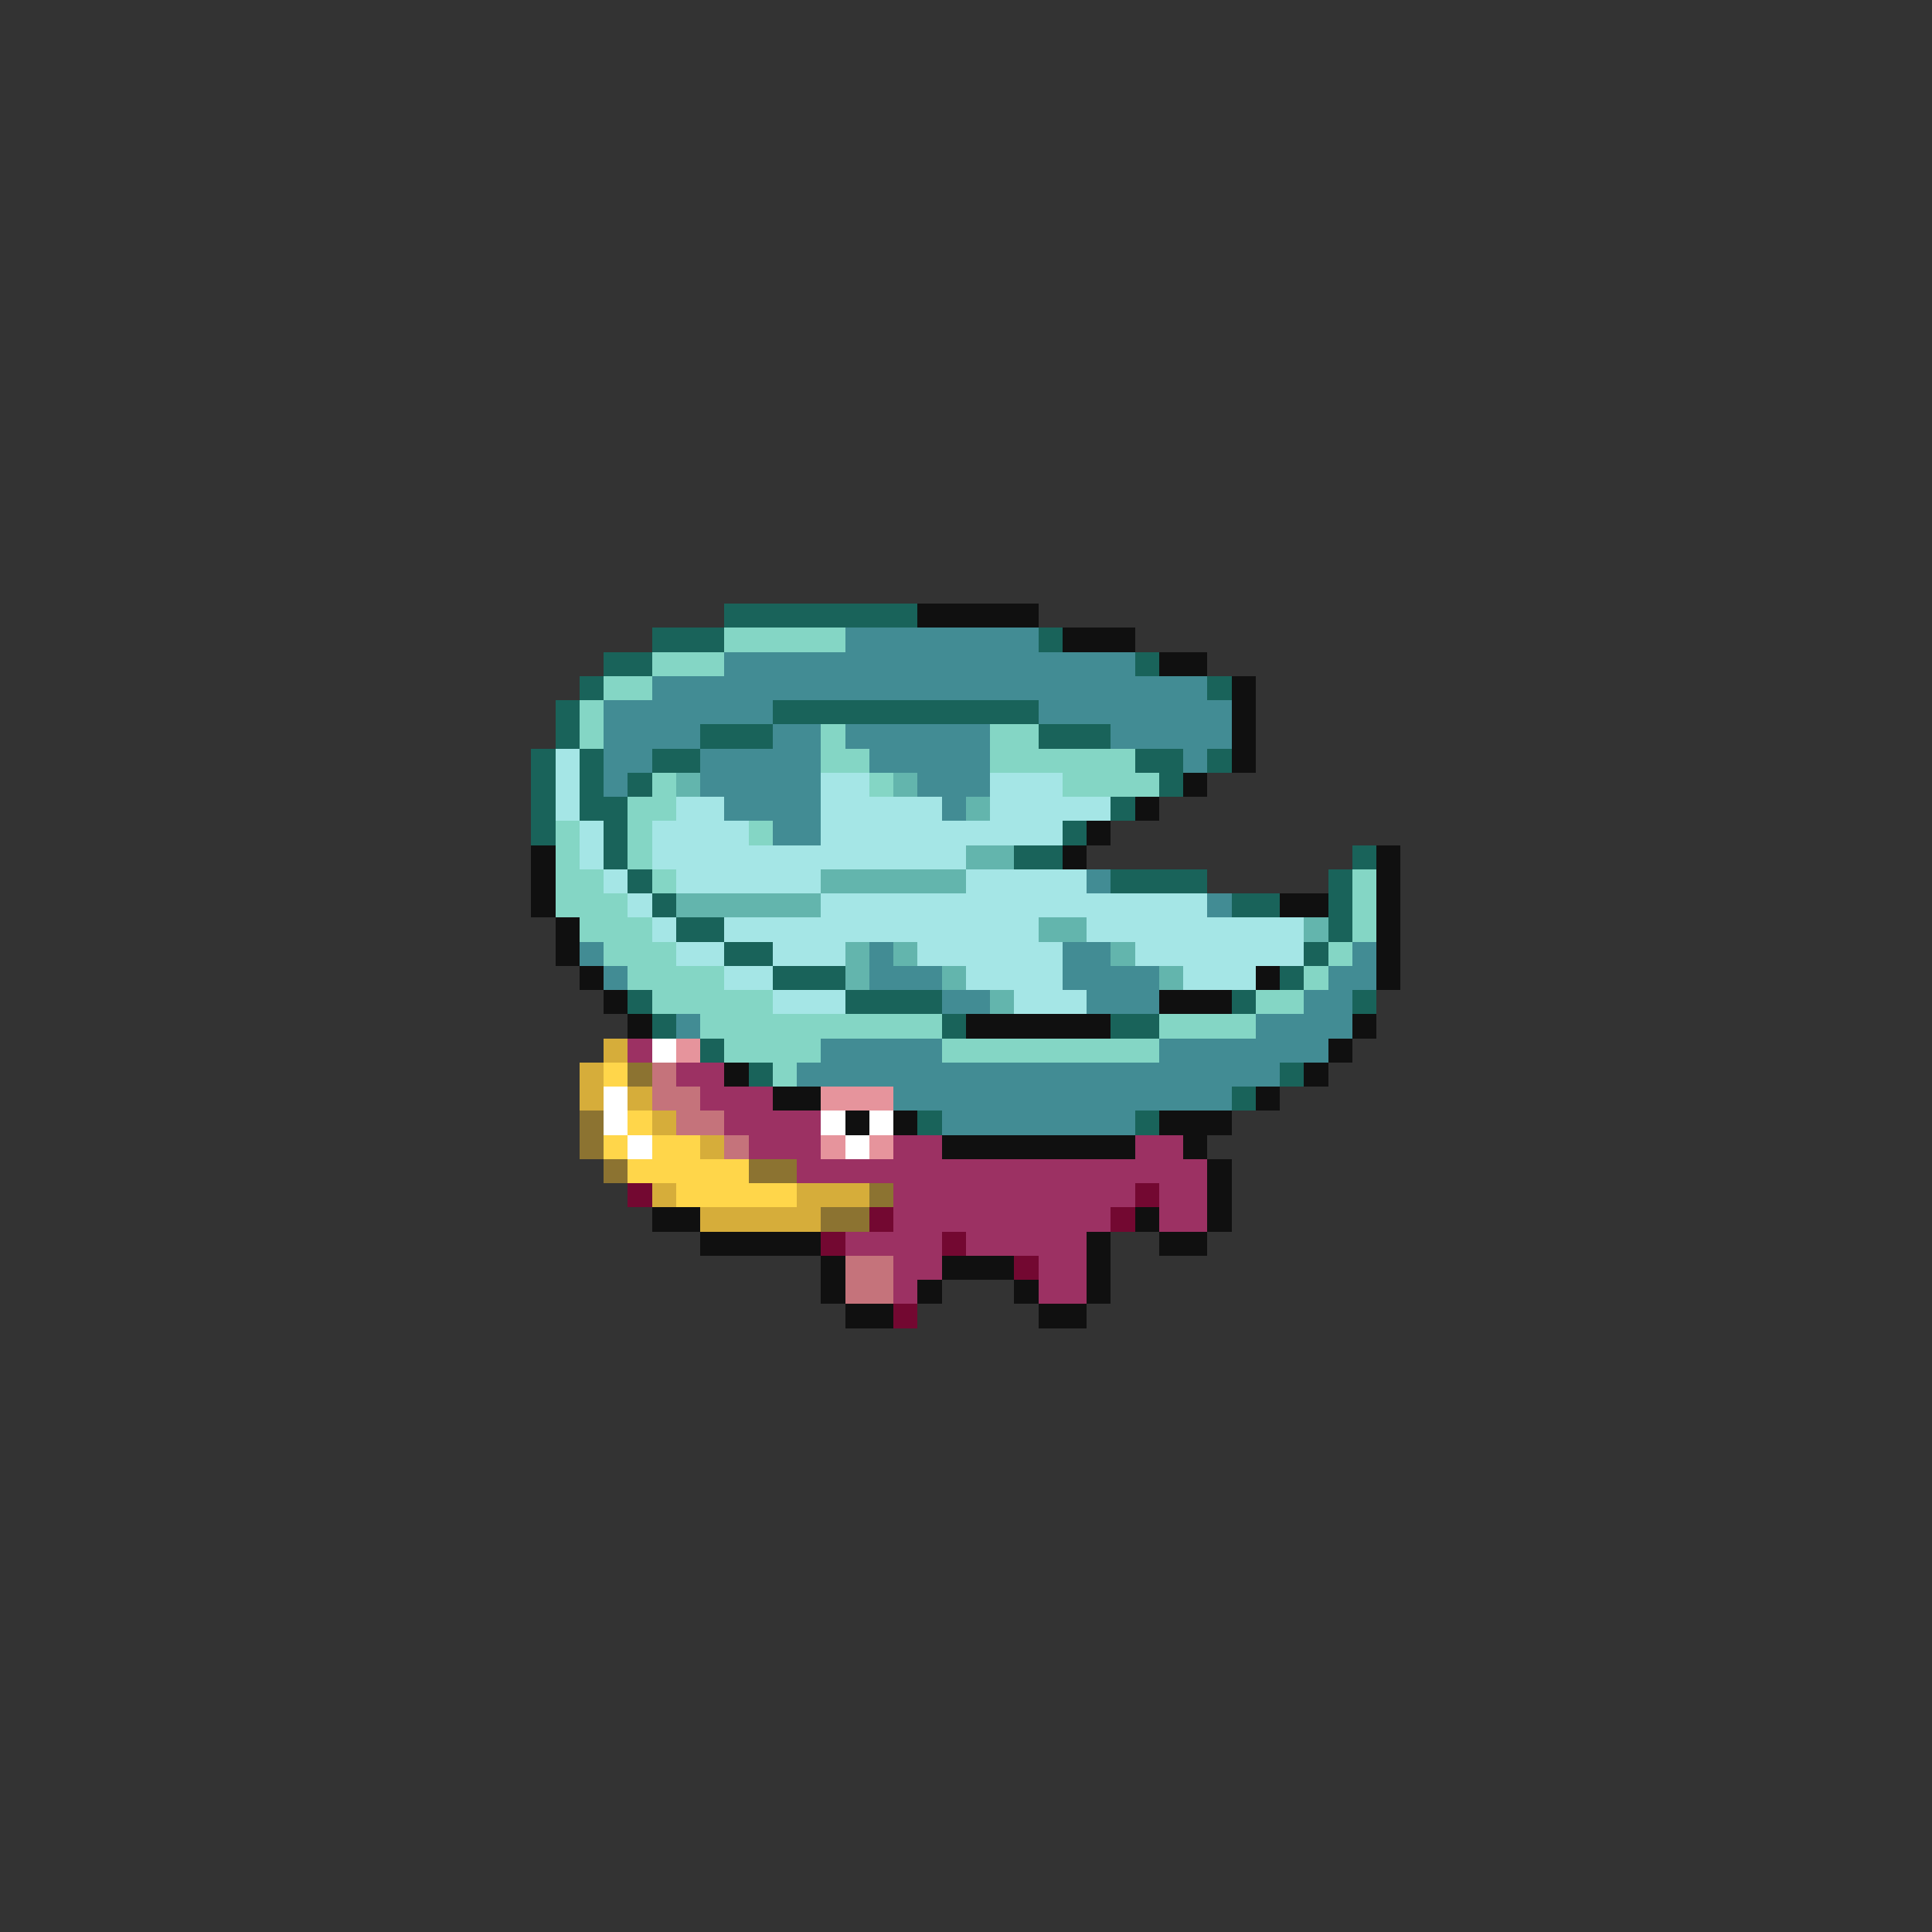 <svg xmlns="http://www.w3.org/2000/svg" viewBox="0 -0.5 80 80" shape-rendering="crispEdges">
<rect x="0" y="-0.5" width="80" height="80" fill="#333333" stroke="none"/>
<path stroke="#19635a" d="M30 25h8M27 26h3M43 26h1M25 27h2M47 27h1M24 28h1M50 28h1M23 29h1M32 29h11M23 30h1M29 30h3M43 30h3M22 31h1M24 31h1M27 31h2M47 31h2M50 31h1M22 32h1M24 32h1M26 32h1M48 32h1M22 33h1M24 33h2M46 33h1M22 34h1M25 34h1M44 34h1M25 35h1M42 35h2M56 35h1M26 36h1M46 36h4M55 36h1M27 37h1M51 37h2M55 37h1M28 38h2M55 38h1M30 39h2M54 39h1M32 40h3M53 40h1M26 41h1M35 41h4M51 41h1M56 41h1M27 42h1M39 42h1M46 42h2M29 43h1M31 44h1M53 44h1M51 45h1M38 46h1M47 46h1" />
<path stroke="#101010" d="M38 25h5M44 26h3M48 27h2M51 28h1M51 29h1M51 30h1M51 31h1M49 32h1M47 33h1M45 34h1M22 35h1M44 35h1M57 35h1M22 36h1M57 36h1M22 37h1M53 37h2M57 37h1M23 38h1M57 38h1M23 39h1M57 39h1M24 40h1M52 40h1M57 40h1M25 41h1M48 41h3M26 42h1M40 42h6M56 42h1M55 43h1M30 44h1M54 44h1M32 45h2M52 45h1M35 46h1M37 46h1M48 46h3M39 47h8M49 47h1M50 48h1M50 49h1M27 50h2M47 50h1M50 50h1M29 51h5M45 51h1M48 51h2M34 52h1M39 52h3M45 52h1M34 53h1M38 53h1M42 53h1M45 53h1M35 54h2M43 54h2" />
<path stroke="#84d6c5" d="M30 26h5M27 27h3M25 28h2M24 29h1M24 30h1M34 30h1M41 30h2M34 31h2M41 31h6M27 32h1M36 32h1M44 32h4M26 33h2M23 34h1M26 34h1M31 34h1M23 35h1M26 35h1M23 36h2M27 36h1M56 36h1M23 37h3M56 37h1M24 38h3M56 38h1M25 39h3M55 39h1M26 40h4M54 40h1M27 41h5M52 41h2M29 42h10M48 42h4M30 43h4M39 43h9M32 44h1" />
<path stroke="#428c94" d="M35 26h8M30 27h17M27 28h23M25 29h7M43 29h8M25 30h4M32 30h2M35 30h6M46 30h5M25 31h2M29 31h5M36 31h5M49 31h1M25 32h1M29 32h5M38 32h3M30 33h4M39 33h1M32 34h2M45 36h1M50 37h1M24 39h1M36 39h1M44 39h2M56 39h1M25 40h1M36 40h3M44 40h4M55 40h2M39 41h2M45 41h3M54 41h2M28 42h1M52 42h4M34 43h5M48 43h7M33 44h20M37 45h14M39 46h8" />
<path stroke="#a5e6e6" d="M23 31h1M23 32h1M34 32h2M41 32h3M23 33h1M28 33h2M34 33h5M41 33h5M24 34h1M27 34h4M34 34h10M24 35h1M27 35h13M25 36h1M28 36h6M40 36h5M26 37h1M34 37h16M27 38h1M30 38h13M45 38h9M28 39h2M32 39h3M38 39h6M47 39h7M30 40h2M40 40h4M49 40h3M32 41h3M42 41h3" />
<path stroke="#63b5ad" d="M28 32h1M37 32h1M40 33h1M40 35h2M34 36h6M28 37h6M43 38h2M54 38h1M35 39h1M37 39h1M46 39h1M35 40h1M39 40h1M48 40h1M41 41h1" />
<path stroke="#d6ad3a" d="M25 43h1M24 44h1M24 45h1M26 45h1M27 46h1M29 47h1M27 49h1M33 49h3M29 50h5" />
<path stroke="#9c3163" d="M26 43h1M28 44h2M29 45h3M30 46h4M31 47h3M37 47h2M47 47h2M33 48h17M37 49h10M48 49h2M37 50h9M48 50h2M35 51h4M40 51h5M37 52h2M43 52h2M37 53h1M43 53h2" />
<path stroke="#ffffff" d="M27 43h1M25 45h1M25 46h1M34 46h1M36 46h1M26 47h1M35 47h1" />
<path stroke="#e6949c" d="M28 43h1M34 45h3M34 47h1M36 47h1" />
<path stroke="#ffd64a" d="M25 44h1M26 46h1M25 47h1M27 47h2M26 48h5M28 49h5" />
<path stroke="#8c7331" d="M26 44h1M24 46h1M24 47h1M25 48h1M31 48h2M36 49h1M34 50h2" />
<path stroke="#c5737b" d="M27 44h1M27 45h2M28 46h2M30 47h1M35 52h2M35 53h2" />
<path stroke="#730831" d="M26 49h1M47 49h1M36 50h1M46 50h1M34 51h1M39 51h1M42 52h1M37 54h1" />
</svg>